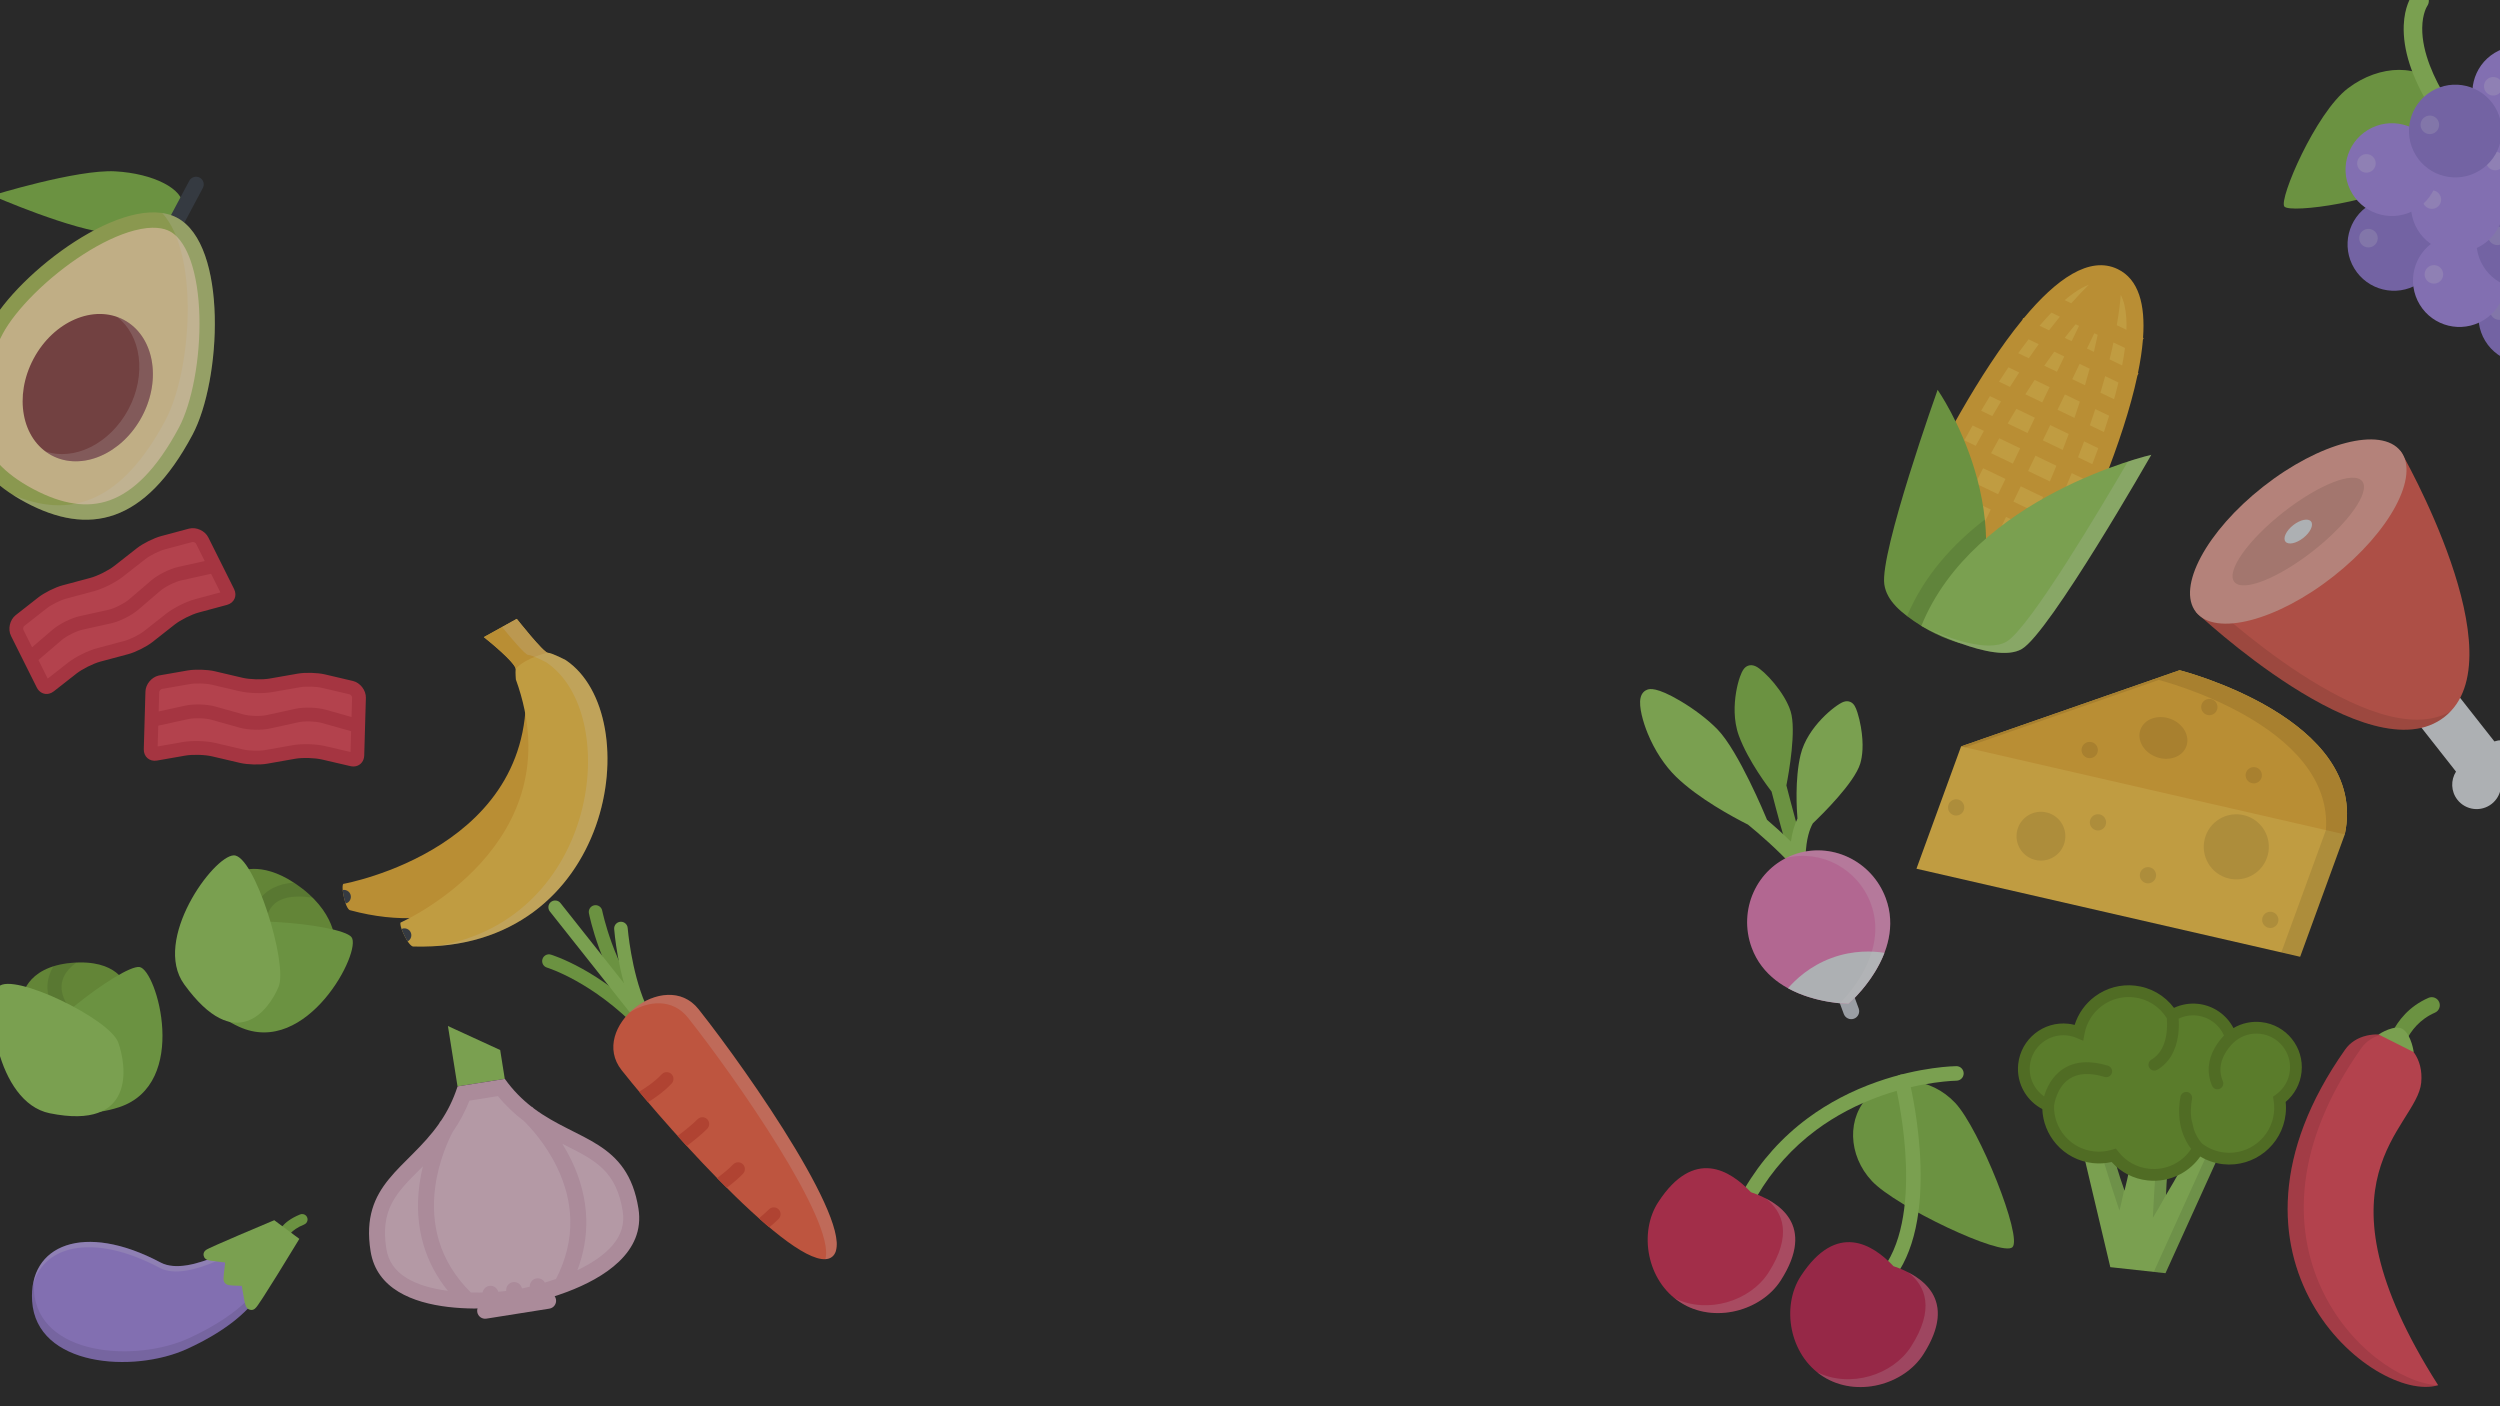 <svg width="1920" height="1080" viewBox="0 0 1920 1080" fill="none" xmlns="http://www.w3.org/2000/svg">
<rect x="0" y="0" width="1920" height="1080" fill="#333333" stroke="none"/>
<g clip-path="url(#clip0_3_2)">
<g clip-path="url(#clip1_3_2)">
<path d="M1348.57 511.808C1346.44 510.763 1344.41 510.586 1342.53 511.279L1342.38 511.334C1339.8 512.355 1338.1 514.726 1336.3 519.779C1335.06 523.266 1333.98 527.596 1333.27 531.971C1331.87 540.522 1331.12 553.203 1335.47 565.06C1342.68 584.687 1358.77 605.618 1360.56 607.925C1364.06 621.517 1370.92 647.524 1375.6 661.441L1387.16 657.55C1382.46 643.582 1375.26 616.079 1371.95 603.196C1373.85 593.465 1379.68 560.708 1375.22 546.357C1370.7 531.767 1355.01 514.993 1348.57 511.808Z" fill="#8CC153"/>
<path d="M1421.1 539.097C1419.46 538.369 1417.64 538.359 1415.72 539.068C1409.81 541.244 1388.04 558.138 1382.86 579.635C1378.28 598.641 1379.96 622.886 1380.45 628.646C1378.38 632.906 1376.49 638.652 1375.4 646.332C1368.7 639.787 1362.4 634.14 1357.06 629.586L1356.54 628.317C1355.67 626.229 1335.24 576.997 1319.19 560.348C1311.87 552.76 1301.29 544.655 1290.16 538.117C1271.94 527.414 1266.88 529.084 1265.22 529.63C1265.14 529.659 1265.06 529.688 1264.99 529.716C1263.48 530.272 1260.82 531.841 1259.91 536.116C1258.51 542.773 1261.84 554.505 1265.42 563.264C1270.75 576.295 1278.57 588.189 1287.42 596.749C1304.45 613.218 1330.74 627.412 1342.43 633.298C1350.84 640.124 1364.31 651.749 1377.9 666.337L1386.83 658.023C1386.61 657.788 1386.4 657.562 1386.19 657.336L1386.7 657.348C1387.13 644.083 1389.92 636.459 1392.28 632.323C1399.25 625.69 1424.27 601.117 1428.69 586.363C1430.22 581.229 1431.56 572.18 1429.16 558.265C1428.47 554.327 1427.55 550.428 1426.53 547.28C1425.17 543.012 1423.84 540.302 1421.1 539.097Z" fill="#A0D468"/>
<path d="M1410.66 764.163L1416.03 778.736C1417.2 781.896 1420.7 783.519 1423.86 782.354C1427.02 781.189 1428.64 777.677 1427.48 774.517L1422.11 759.945L1410.66 764.163Z" fill="#CCD1D9"/>
<path d="M1448.3 689.918C1464.12 732.844 1419.65 770.904 1419.65 770.904C1419.65 770.904 1361.13 770.801 1345.31 727.875C1334.63 698.895 1349.03 666.913 1377.46 656.432C1405.91 645.949 1437.62 660.938 1448.3 689.918Z" fill="#EC87C0"/>
<path d="M1373.2 758.995C1394.87 770.855 1419.65 770.906 1419.65 770.906C1419.65 770.906 1438.44 754.819 1447.24 731.774C1438.75 730.399 1423.59 729.49 1406.68 735.724C1389.86 741.924 1378.85 752.4 1373.2 758.995Z" fill="#E6E9ED"/>
<g opacity="0.2">
<path d="M1377.46 656.433C1375.53 657.145 1373.66 657.958 1371.86 658.868C1398.68 652.28 1426.9 667.131 1436.85 694.138C1449.39 728.167 1424.05 759.132 1413.01 770.506C1417.14 770.902 1419.65 770.906 1419.65 770.906C1419.65 770.906 1464.12 732.845 1448.3 689.919C1437.62 660.938 1405.91 645.949 1377.46 656.433Z" fill="white"/>
</g>
</g>
<g clip-path="url(#clip2_3_2)">
<path d="M36.456 527.596C35.034 527.946 33.766 527.236 32.977 525.65L13.206 486.057C11.734 483.122 12.756 478.609 15.332 476.587L32.686 462.983C36.741 459.8 44.37 455.993 49.342 454.66L70.643 448.962C76.965 447.273 85.952 442.789 91.097 438.747L108.453 425.151C112.507 421.968 120.136 418.161 125.109 416.827L146.409 411.13L146.522 411.102C149.713 410.318 153.799 412.196 155.259 415.117L175.032 454.717C175.566 455.783 175.657 456.838 175.28 457.673C174.904 458.516 174.054 459.147 172.901 459.463L151.279 465.279C144.961 466.984 135.985 471.48 130.842 475.53L113.778 488.95C109.731 492.132 102.111 495.944 97.139 497.278L75.838 502.976C69.517 504.665 60.537 509.147 55.385 513.19L38.036 526.785C37.515 527.193 36.983 527.467 36.456 527.596Z" fill="#ED5564"/>
<path d="M179.766 452.348L159.995 412.756C157.428 407.608 150.836 404.59 145.258 405.961C145.183 405.979 145.108 405.997 145.04 406.014L123.742 411.719C118.116 413.221 109.769 417.388 105.184 420.981L87.831 434.585C83.253 438.176 74.899 442.344 69.276 443.854L47.975 449.551C42.35 451.053 34.003 455.22 29.418 458.813L12.072 472.415C7.487 476.008 5.864 483.207 8.47 488.418L28.243 528.018C30.194 531.929 34.001 533.651 37.72 532.737C38.947 532.436 40.16 531.85 41.297 530.956L58.651 517.352C63.236 513.759 71.582 509.593 77.206 508.083L98.506 502.386C104.132 500.884 112.477 496.71 117.052 493.111L134.116 479.69C138.692 476.091 147.032 471.902 152.656 470.393L174.277 464.568C179.9 463.059 182.372 457.558 179.766 452.348ZM18.598 480.749L35.952 467.146C39.418 464.426 46.458 460.916 50.712 459.775L72.012 454.077C79.038 452.199 88.643 447.404 94.365 442.917L111.719 429.313C115.185 426.593 122.225 423.084 126.479 421.942L147.786 416.243C148.561 416.052 150.177 416.781 150.526 417.485L157.221 430.894L136.89 435.403C130.374 436.853 121.295 441.383 116.224 445.727L99.151 460.346C95.398 463.552 87.893 467.312 83.07 468.377L61.132 473.233C54.608 474.685 45.529 479.215 40.458 483.559L24.638 497.105L17.94 483.689C17.582 482.978 17.97 481.246 18.598 480.749ZM149.903 460.166C142.889 462.057 133.289 466.875 127.57 471.369L110.513 484.788C107.047 487.508 100.024 491.022 95.771 492.163L74.47 497.86C67.452 499.737 57.839 504.533 52.118 509.021L36.646 521.156L29.51 506.866L47.343 491.605C51.087 488.394 58.603 484.647 63.417 483.576L85.361 478.709C91.884 477.258 100.964 472.728 106.035 468.384L123.107 453.764C126.854 450.561 134.367 446.799 139.183 445.743L162.104 440.661L169.243 454.966L149.903 460.166Z" fill="#DA4453"/>
<path d="M272.235 583.264C271.662 583.405 271.012 583.389 270.317 583.224L248.507 578.143C242.14 576.659 232.098 576.397 225.657 577.533L204.281 581.301C199.209 582.196 190.69 581.96 185.675 580.782L164.215 575.759C157.844 574.26 147.802 573.966 141.361 575.102L119.639 578.892C118.462 579.101 117.436 578.891 116.735 578.28C116.046 577.683 115.685 576.702 115.716 575.497L116.987 531.268C117.078 528.101 119.813 524.775 122.952 524.003C123.08 523.972 123.207 523.94 123.337 523.917L145.057 520.12C150.131 519.232 158.653 519.48 163.668 520.659L185.132 525.697C191.5 527.181 201.542 527.475 207.986 526.353L229.704 522.548C234.776 521.653 243.307 521.903 248.322 523.082L269.786 528.12C272.979 528.868 275.796 532.534 275.707 535.812L274.44 580.056C274.388 581.761 273.582 582.933 272.235 583.264Z" fill="#ED5564"/>
<path d="M270.994 522.97L249.53 517.932C243.854 516.597 234.53 516.335 228.788 517.331L207.078 521.134C201.337 522.13 192.013 521.867 186.34 520.547L164.875 515.505C159.209 514.176 149.876 513.907 144.143 514.909L122.424 518.706C122.179 518.75 121.936 518.801 121.688 518.862C116.283 520.191 111.851 525.542 111.697 531.116L110.426 575.345C110.259 581.165 114.812 585.107 120.554 584.111L142.272 580.306C148.006 579.312 157.337 579.573 163.005 580.91L184.469 585.947C190.134 587.269 199.465 587.53 205.196 586.521L226.579 582.75C232.305 581.726 241.637 581.987 247.309 583.307L269.119 588.388C270.667 588.742 272.156 588.727 273.496 588.398C277.056 587.523 279.606 584.422 279.729 580.209L280.996 535.965C281.162 530.145 276.659 524.291 270.994 522.97ZM124.214 529.142C124.229 529.138 124.237 529.136 124.244 529.134L145.966 525.345C150.304 524.582 158.165 524.805 162.459 525.809L183.923 530.847C191.004 532.507 201.734 532.807 208.898 531.557L230.619 527.768C234.957 527.005 242.819 527.228 247.112 528.232L268.576 533.271C269.354 533.447 270.435 534.857 270.417 535.66L269.981 550.646L249.937 545.019C243.507 543.215 233.356 542.932 226.835 544.359L204.888 549.178C200.063 550.236 191.672 549.999 186.924 548.675L165.283 542.596C158.854 540.791 148.71 540.507 142.189 541.935L121.848 546.407L122.277 531.423C122.298 530.698 123.341 529.356 124.214 529.142ZM269.215 577.541L249.708 572.996C242.631 571.351 231.893 571.052 224.733 572.317L203.362 576.101C199.023 576.864 191.17 576.639 186.883 575.633L165.419 570.594C158.338 568.934 147.608 568.634 140.445 569.883L121.075 573.27L121.534 557.305L144.459 552.278C149.273 551.207 157.676 551.457 162.423 552.781L184.063 558.861C190.493 560.665 200.637 560.949 207.159 559.522L229.113 554.702C233.927 553.631 242.322 553.882 247.069 555.206L269.671 561.56L269.215 577.541Z" fill="#DA4453"/>
</g>
<g clip-path="url(#clip3_3_2)">
<path d="M236.156 937.236C236.533 934.966 235.002 932.82 232.732 932.443C231.943 932.312 231.177 932.417 230.488 932.695L230.488 932.692C216.369 938.398 213.649 946.478 213.387 947.381L221.383 949.716C221.383 949.716 221.376 949.758 221.351 949.835C221.354 949.82 221.826 948.54 223.517 946.773C225.128 945.082 228.187 942.608 233.612 940.415L233.606 940.411C234.906 939.884 235.909 938.721 236.156 937.236Z" fill="#8CC153"/>
<path d="M123.341 969.609C64.4 938.289 21.811 956.134 24.675 999.266C28.016 1049.66 102.543 1054.81 143.756 1035.93C204.135 1008.27 206.178 977.66 206.178 977.66L193.328 950.186C193.328 950.186 146.094 981.7 123.341 969.609Z" fill="#AC92EB"/>
<g opacity="0.2">
<path d="M122.659 973.718C145.412 985.807 192.645 954.298 192.645 954.298L205.358 981.48C206.084 979.039 206.177 977.66 206.177 977.66L193.327 950.185C193.327 950.185 146.093 981.7 123.341 969.608C69.426 940.961 29.199 953.447 24.916 988.794C31.739 956.628 70.893 946.212 122.659 973.718Z" fill="white"/>
</g>
<g opacity="0.1">
<path d="M205.611 976.45C201.359 987.084 187.849 1008.13 145.122 1027.7C103.907 1046.59 29.38 1041.44 26.039 991.047C25.847 988.138 25.858 985.35 26.073 982.676C24.762 987.667 24.274 993.216 24.675 999.265C28.016 1049.66 102.543 1054.81 143.757 1035.93C204.135 1008.27 206.178 977.66 206.178 977.66L205.611 976.45Z" fill="black"/>
</g>
<path d="M210.624 937.116L208.436 938.034C208.31 938.087 195.887 943.304 183.619 948.553C176.406 951.643 170.658 954.141 166.524 955.976C164.051 957.082 162.124 957.959 160.806 958.591C160.033 958.958 159.459 959.249 159.031 959.481C158.364 959.847 156.324 960.956 156.307 963.484C156.301 964.036 156.449 966.839 159.841 967.795C160.308 967.928 160.882 968.048 161.653 968.176C163.242 968.44 165.469 968.701 167.824 968.978C169.608 969.187 171.441 969.402 172.946 969.614C172.823 970.658 172.686 971.817 172.563 972.814C171.465 981.742 171.272 983.353 172.512 985.09C173.618 986.628 175.322 986.911 175.96 987.017C177.46 987.266 180.018 987.356 182.724 987.453C183.678 987.482 184.754 987.524 185.687 987.568C185.875 988.638 186.08 989.897 186.257 990.953C186.689 993.537 187.166 996.474 187.653 998.795C188.324 1002.06 189.027 1005.43 192.356 1005.98C195.162 1006.45 196.617 1004.39 198.154 1002.22C199.081 1000.91 200.365 998.993 201.97 996.519C204.638 992.414 208.256 986.679 212.724 979.477C220.318 967.235 227.856 954.81 227.933 954.683L229.894 951.442L210.624 937.116Z" fill="#A0D468"/>
</g>
<g clip-path="url(#clip4_3_2)">
<path d="M395.764 996.794C395.338 996.861 370.286 1000.71 344.632 997.624C329.962 995.855 318.01 992.212 309.127 986.781C298.534 980.305 292.492 971.543 290.658 959.988C285.337 926.468 299.89 911.93 318.319 893.534C331.853 880.021 347.114 864.79 356.036 839.791L385.003 835.193C400.91 855.969 420.045 865.605 437.025 874.147C460.424 885.922 478.905 895.216 484.3 929.207C486.133 940.753 483.109 950.944 475.049 960.381C468.284 968.296 458.067 975.467 444.685 981.697C421.218 992.617 396.154 996.732 395.764 996.794Z" fill="#EFCADB"/>
<path d="M387.659 828.576L384.143 806.424L344.017 787.993L351.373 834.336L387.659 828.576Z" fill="#A0D468"/>
<path d="M490.344 928.248C482.037 875.915 443.64 876.386 410.06 851.347C409.195 850.54 408.667 850.07 408.551 849.97L408.427 850.108C401.146 844.468 394.118 837.563 387.712 828.568L351.426 834.328C348.054 844.847 343.522 853.606 338.383 861.235L338.212 861.134C338.124 861.266 337.739 861.927 337.126 863.051C312.781 897.739 276.378 909.113 284.606 960.949C293.847 1019.18 396.724 1002.85 396.724 1002.85C396.831 1002.83 415.124 999.898 435.554 992.168L435.574 992.182C435.582 992.172 435.589 992.162 435.587 992.153C463.626 981.534 495.68 961.867 490.344 928.248ZM296.701 959.029C294.475 945.002 295.825 933.878 300.953 924.007C305.812 914.669 313.614 906.881 322.65 897.87C323.363 897.158 324.075 896.436 324.798 895.722C323.731 900.052 322.824 904.693 322.153 909.568C319.919 925.939 320.97 941.605 325.293 956.135C329.062 968.827 335.321 980.625 343.966 991.363C330.868 989.653 320.245 986.371 312.384 981.595C303.374 976.112 298.241 968.732 296.701 959.029ZM361.633 992.663C349.747 980.906 341.502 967.543 337.104 952.88C333.265 940.081 332.299 926.208 334.235 911.629C336.962 891.093 344.764 874.83 347.642 869.376C352.939 861.713 357.2 853.76 360.524 845.284L382.419 841.809C388.7 849.505 395.369 855.633 402.158 860.75C406.606 865.077 419.031 878.112 427.967 896.752C434.324 910.015 437.701 923.504 438.013 936.863C438.369 952.15 434.675 967.399 427.028 982.238C409.775 988.292 394.981 990.723 394.804 990.751C394.619 990.78 379.909 993.06 361.633 992.663ZM470.447 956.343C464.473 963.35 455.387 969.798 443.423 975.521C448.301 962.647 450.595 949.51 450.251 936.301C449.854 921.147 446.011 905.924 438.818 891.05C436.614 886.494 434.235 882.266 431.819 878.38C432.639 878.795 433.459 879.209 434.269 879.617C445.701 885.37 455.583 890.342 463.158 897.77C471.195 905.651 475.989 915.936 478.248 930.167C479.778 939.809 477.231 948.371 470.447 956.343Z" fill="#E2B7CC"/>
<path d="M420.008 992.946L371.617 1000.63C368.277 1001.16 366.005 1004.3 366.535 1007.64C367.065 1010.98 370.197 1013.25 373.537 1012.72L421.928 1005.04C425.268 1004.51 427.541 1001.38 427.011 998.039C426.481 994.698 423.348 992.415 420.008 992.946Z" fill="#E2B7CC"/>
<path d="M400.901 989.783C401.431 993.124 399.157 996.255 395.817 996.785C392.476 997.316 389.336 995.043 388.806 991.703C388.275 988.362 390.556 985.22 393.897 984.69C397.238 984.16 400.37 986.442 400.901 989.783Z" fill="#E2B7CC"/>
<path d="M419.048 986.902C419.579 990.243 417.296 993.376 413.955 993.906C410.614 994.437 407.483 992.163 406.953 988.822C406.423 985.482 408.695 982.341 412.035 981.811C415.376 981.281 418.518 983.562 419.048 986.902Z" fill="#E2B7CC"/>
<path d="M382.753 992.663C383.283 996.004 381.01 999.135 377.669 999.666C374.329 1000.2 371.188 997.923 370.658 994.583C370.127 991.243 372.408 988.1 375.749 987.57C379.09 987.04 382.223 989.322 382.753 992.663Z" fill="#E2B7CC"/>
</g>
<g clip-path="url(#clip5_3_2)">
<path d="M1501.61 847.025C1520.24 866.863 1553.53 950.363 1545.53 957.867C1537.54 965.376 1456.29 926.919 1437.66 907.083C1419.03 887.252 1418.25 857.726 1435.91 841.144C1453.57 824.556 1482.98 827.195 1501.61 847.025Z" fill="#8CC153"/>
<path d="M1341.68 920.31C1339.17 918.705 1338.35 915.385 1339.88 912.788C1352.35 891.52 1368.66 873.339 1388.39 858.743C1404.12 847.095 1422.04 837.711 1441.63 830.841C1474.95 819.164 1501.36 818.814 1502.47 818.803C1505.55 818.777 1508.07 821.262 1508.1 824.347C1508.13 827.425 1505.64 829.942 1502.56 829.968C1502.31 829.975 1476.59 830.35 1444.95 841.504C1426.48 848.026 1409.62 856.889 1394.83 867.862C1376.42 881.529 1361.17 898.548 1349.51 918.438C1347.95 921.101 1344.53 921.989 1341.86 920.429C1341.8 920.389 1341.74 920.35 1341.68 920.31Z" fill="#A0D468"/>
<path d="M1451.15 977.125C1448.6 975.494 1447.81 972.103 1449.4 969.51C1477.92 922.944 1455.62 833.105 1455.39 832.209C1454.63 829.219 1456.44 826.181 1459.43 825.425C1462.42 824.668 1465.46 826.476 1466.21 829.466C1466.46 830.43 1472.22 853.4 1474.33 882.817C1475.58 900.171 1475.27 916.152 1473.43 930.305C1471.08 948.31 1466.2 963.461 1458.93 975.342C1457.32 977.974 1453.88 978.794 1451.25 977.187C1451.22 977.169 1451.19 977.147 1451.15 977.125Z" fill="#A0D468"/>
<path d="M1367.63 983.33C1352.68 1006.7 1316.49 1016.88 1290.52 1000.25C1264.55 983.633 1258.41 946.37 1273.59 923.135C1301.06 881.059 1328.89 898.871 1344.69 915.616C1366.51 922.948 1394.72 941.007 1367.63 983.33Z" fill="#D63A5F"/>
<g opacity="0.2">
<path d="M1356.28 920.457C1369.53 931.059 1376.61 948.6 1358.23 977.311C1344.19 999.257 1311.43 1009.57 1285.98 996.988C1287.42 998.152 1288.93 999.235 1290.52 1000.25C1316.49 1016.88 1352.68 1006.7 1367.63 983.33C1390.04 948.329 1374.62 929.925 1356.28 920.457Z" fill="white"/>
</g>
<path d="M1477.11 1040.14C1462.15 1063.52 1425.96 1073.69 1400 1057.07C1374.02 1040.44 1367.89 1003.18 1383.06 979.949C1410.54 937.874 1438.37 955.686 1454.17 972.425C1475.98 979.763 1504.2 997.822 1477.11 1040.14Z" fill="#C6325C"/>
<g opacity="0.2">
<path d="M1465.74 977.268C1479.01 987.874 1486.08 1005.42 1467.71 1034.13C1453.67 1056.07 1420.9 1066.38 1395.46 1053.8C1396.89 1054.96 1398.4 1056.05 1399.99 1057.07C1425.96 1073.69 1462.15 1063.52 1477.11 1040.14C1499.51 1005.14 1484.09 986.74 1465.74 977.268Z" fill="white"/>
</g>
</g>
<g clip-path="url(#clip6_3_2)">
<path d="M402.93 516.884C417.93 651.39 263.622 678.835 263.622 678.835C263.622 678.835 262.074 680.258 264.301 689.854C266.529 699.449 269.107 699.112 269.107 699.112C417.738 739.291 485.777 568.784 434.213 512.664L422.072 503.915L408.273 498.391L405.001 499.757C405.889 510.707 408.947 507.989 408.947 507.989L402.93 516.884Z" fill="#F6BB42"/>
<path d="M267.742 684.815C266.464 683.652 264.774 683.233 263.196 683.525C263.344 685.084 263.672 687.143 264.301 689.854C264.678 691.469 265.06 692.797 265.441 693.899C266.429 693.656 267.355 693.129 268.09 692.321C270.067 690.15 269.909 686.79 267.742 684.815Z" fill="#434A54"/>
<path d="M396.175 521.824C442.31 649.06 307.627 708.519 307.627 708.519C307.627 708.519 306.456 710.268 310.869 719.069C315.285 727.874 317.715 726.942 317.715 726.942C471.627 731.137 497.768 549.419 434.478 506.961C434.478 506.961 423.916 501.385 420.623 501.303C417.324 501.227 396.876 475.297 396.876 475.297L371.61 489.316C384.781 499.777 396.281 510.749 396.008 513.712C395.74 516.679 396.175 521.824 396.175 521.824Z" fill="#FFCE54"/>
<path d="M313.08 722.967C313.712 722.635 314.288 722.172 314.76 721.578C316.584 719.281 316.198 715.938 313.901 714.114C312.286 712.831 310.16 712.643 308.409 713.439C308.918 714.882 309.691 716.723 310.869 719.069C311.673 720.672 312.41 721.947 313.08 722.967Z" fill="#434A54"/>
<path d="M371.61 489.316C384.782 499.777 396.281 510.749 396.009 513.713C403.828 504.937 420.622 501.303 420.622 501.303C417.324 501.227 396.876 475.297 396.876 475.297L371.61 489.316Z" fill="#F6BB42"/>
<g opacity="0.2">
<path d="M420.623 501.303C417.324 501.227 396.876 475.297 396.876 475.297L385.596 481.553C391.629 488.998 403.274 502.957 405.69 503.017C408.992 503.096 419.546 508.676 419.546 508.676C478.087 547.948 460.117 706.353 335.295 726.59C473.547 717.045 495.278 547.749 434.478 506.962C434.478 506.962 423.916 501.385 420.623 501.303Z" fill="white"/>
</g>
</g>
<g clip-path="url(#clip7_3_2)">
<path d="M1803.17 67.848C1778.43 86.687 1750.05 152.942 1754.36 158.59C1758.66 164.243 1830.08 154.487 1854.81 135.65C1879.54 116.817 1888.03 86.364 1873.76 67.646C1859.5 48.922 1827.9 49.015 1803.17 67.848Z" fill="#8CC153"/>
<path d="M1864.32 -3.094C1862.28 -6.456 1857.89 -7.521 1854.53 -5.477C1853.67 -4.956 1852.97 -4.289 1852.43 -3.528C1851.71 -2.518 1846.63 5.092 1846.07 19.522C1845.35 38.081 1852.15 59.262 1866.32 82.477L1878.48 75.058C1870.03 61.197 1860.01 40.638 1860.27 21.39C1860.42 10.26 1864.04 4.738 1864.08 4.683L1864.04 4.738C1865.64 2.484 1865.84 -0.587 1864.32 -3.094Z" fill="#A0D468"/>
<path d="M1969.52 224.794C1959.29 207.975 1937.38 202.632 1920.57 212.853C1903.76 223.073 1898.42 244.985 1908.64 261.805C1918.86 278.614 1940.77 283.956 1957.58 273.736C1974.39 263.515 1979.74 241.604 1969.52 224.794Z" fill="#9782D8"/>
<path opacity="0.2" d="M1925.58 234.82C1927.63 238.191 1926.56 242.565 1923.2 244.609C1919.84 246.653 1915.46 245.592 1913.41 242.221C1911.37 238.868 1912.44 234.48 1915.8 232.436C1919.16 230.392 1923.54 231.467 1925.58 234.82Z" fill="white"/>
<path d="M1868.99 169.17C1858.77 152.361 1836.86 147.014 1820.05 157.234C1803.23 167.46 1797.89 189.376 1808.11 206.186C1818.33 222.996 1840.25 228.343 1857.07 218.117C1873.88 207.896 1879.21 185.98 1868.99 169.17Z" fill="#9782D8"/>
<path opacity="0.2" d="M1825.06 179.201C1827.11 182.563 1826.04 186.947 1822.67 188.991C1819.31 191.035 1814.93 189.964 1812.89 186.602C1810.85 183.24 1811.91 178.862 1815.27 176.818C1818.63 174.773 1823.02 175.839 1825.06 179.201Z" fill="white"/>
<path d="M1919.26 196.978C1909.04 180.167 1887.12 174.826 1870.3 185.046C1853.49 195.267 1848.16 217.183 1858.38 233.993C1868.6 250.803 1890.51 256.145 1907.32 245.925C1924.13 235.704 1929.48 213.787 1919.26 196.978Z" fill="#AC92EB"/>
<path opacity="0.2" d="M1875.33 207.013C1877.37 210.366 1876.3 214.754 1872.94 216.798C1869.57 218.842 1865.19 217.772 1863.15 214.419C1861.1 211.048 1862.17 206.669 1865.54 204.625C1868.9 202.581 1873.28 203.642 1875.33 207.013Z" fill="white"/>
<path d="M1967.96 167.369C1957.74 150.558 1935.82 145.212 1919.01 155.431C1902.2 165.657 1896.86 187.573 1907.08 204.384C1917.3 221.193 1939.21 226.535 1956.03 216.31C1972.84 206.09 1978.18 184.178 1967.96 167.369Z" fill="#9782D8"/>
<path opacity="0.2" d="M1924.03 177.404C1926.07 180.757 1925 185.145 1921.64 187.189C1918.28 189.232 1913.9 188.157 1911.86 184.804C1909.81 181.433 1910.88 177.059 1914.24 175.015C1917.6 172.971 1921.98 174.033 1924.03 177.404Z" fill="white"/>
<path d="M1917.69 139.561C1907.47 122.751 1885.56 117.405 1868.75 127.625C1851.94 137.845 1846.6 159.762 1856.82 176.572C1867.04 193.382 1888.96 198.728 1905.77 188.508C1922.58 178.287 1927.92 156.371 1917.69 139.561Z" fill="#AC92EB"/>
<path opacity="0.2" d="M1873.76 149.592C1875.81 152.954 1874.74 157.332 1871.38 159.376C1868.02 161.42 1863.64 160.355 1861.59 156.992C1859.55 153.631 1860.62 149.247 1863.98 147.203C1867.34 145.16 1871.72 146.23 1873.76 149.592Z" fill="white"/>
<path d="M1966.4 109.947C1956.18 93.137 1934.26 87.796 1917.45 98.016C1900.64 108.236 1895.3 130.152 1905.52 146.962C1915.74 163.773 1937.66 169.119 1954.47 158.899C1971.28 148.678 1976.62 126.757 1966.4 109.947Z" fill="#AC92EB"/>
<path opacity="0.2" d="M1922.47 119.977C1924.52 123.34 1923.44 127.723 1920.08 129.767C1916.72 131.811 1912.34 130.746 1910.29 127.384C1908.25 124.022 1909.32 119.638 1912.68 117.594C1916.04 115.551 1920.43 116.616 1922.47 119.977Z" fill="white"/>
<path d="M1867.43 111.75C1857.21 94.939 1835.3 89.598 1818.49 99.818C1801.68 110.038 1796.34 131.949 1806.56 148.76C1816.78 165.574 1838.69 170.916 1855.5 160.696C1872.31 150.475 1877.65 128.564 1867.43 111.75Z" fill="#AC92EB"/>
<path opacity="0.2" d="M1823.51 121.78C1825.55 125.142 1824.48 129.525 1821.12 131.569C1817.76 133.613 1813.37 132.548 1811.33 129.186C1809.28 125.823 1810.35 121.436 1813.72 119.392C1817.08 117.348 1821.47 118.417 1823.51 121.78Z" fill="white"/>
<path d="M1964.84 52.526C1954.62 35.716 1932.71 30.374 1915.9 40.594C1899.09 50.815 1893.74 72.731 1903.96 89.542C1914.18 106.357 1936.1 111.692 1952.91 101.472C1969.72 91.252 1975.06 69.341 1964.84 52.526Z" fill="#AC92EB"/>
<path opacity="0.2" d="M1920.91 62.561C1922.96 65.924 1921.89 70.302 1918.52 72.351C1915.17 74.39 1910.78 73.325 1908.74 69.962C1906.69 66.6 1907.76 62.213 1911.12 60.174C1914.49 58.124 1918.87 59.199 1920.91 62.561Z" fill="white"/>
<path d="M1916.14 82.135C1905.92 65.325 1884.01 59.984 1867.19 70.209C1850.38 80.43 1845.04 102.34 1855.26 119.151C1865.48 135.965 1887.39 141.307 1904.2 131.087C1921.02 120.861 1926.36 98.95 1916.14 82.135Z" fill="#9782D8"/>
<path opacity="0.2" d="M1872.21 92.17C1874.25 95.533 1873.18 99.916 1869.82 101.96C1866.46 104.004 1862.07 102.939 1860.03 99.577C1857.98 96.214 1859.05 91.827 1862.42 89.783C1865.78 87.739 1870.17 88.808 1872.21 92.17Z" fill="white"/>
</g>
<g clip-path="url(#clip8_3_2)">
<path d="M54.763 739.503C18.739 742.731 16.923 766.805 16.923 766.805L15.615 784.997L19.142 792.068L53.021 795.35L91.249 779.274L96.624 756.536C96.624 756.536 90.48 736.299 54.763 739.503Z" fill="#81AF46"/>
<path opacity="0.1" d="M58.682 739.243C57.415 739.293 56.111 739.383 54.763 739.503C49.544 739.967 45.045 740.876 41.161 742.086C39.705 744.398 38.461 746.979 37.618 749.842C35.102 758.375 36.573 767.373 41.999 776.575L51.294 771.097C47.463 764.595 46.339 758.49 47.947 752.957C49.863 746.385 55.211 741.696 58.682 739.243Z" fill="black"/>
<path d="M231.898 682.257C203.214 660.224 185.12 669.047 185.12 669.047L168.57 704.257C168.57 704.257 188.06 731.272 188.937 731.48C189.814 731.687 244.337 746.313 244.337 746.313L257.433 727.366C257.433 727.366 260.334 704.101 231.898 682.257Z" fill="#81AF46"/>
<path opacity="0.1" d="M205.412 702.465C208.591 693.137 216.475 688.576 229.514 688.524C233.285 688.514 236.945 688.908 240.128 689.425C237.728 687.038 234.997 684.638 231.897 682.257C229.781 680.627 227.72 679.174 225.713 677.871C219.746 678.272 214.48 679.594 210.023 681.821C202.853 685.389 197.864 691.17 195.196 698.986L205.412 702.465Z" fill="black"/>
<path d="M107.111 742.666C93.825 740.841 17.38 798.303 15.546 822.122C13.707 845.947 52.672 863.052 91.368 850.375C145.87 832.518 120.398 744.5 107.111 742.666Z" fill="#8CC153"/>
<path d="M90.799 800.576C84.173 782.377 10.152 746.606 -1.026 757.714C-12.207 768.821 -3.085 846.599 38.182 854.981C104.285 868.413 97.422 818.784 90.799 800.576Z" fill="#A0D468"/>
<path d="M269.889 719.647C261.355 709.297 164.556 700.182 147.073 716.451C129.585 732.727 146.656 771.71 183.702 788.605C235.887 812.4 278.424 729.997 269.889 719.647Z" fill="#8CC153"/>
<path d="M213.949 757.915C221.416 740.034 195.218 656.328 179.476 656.919C163.727 657.509 116.791 721.832 141.454 755.959C180.973 810.627 206.491 775.791 213.949 757.915Z" fill="#A0D468"/>
</g>
<g clip-path="url(#clip9_3_2)">
<path d="M1831.39 522.901L1886.21 592.603C1882.07 599.131 1882.26 607.811 1887.31 614.23C1893.71 622.369 1905.5 623.772 1913.64 617.377C1917.42 614.403 1919.74 610.28 1920.52 605.887C1924.96 606.177 1929.52 604.889 1933.29 601.917C1941.43 595.517 1942.84 583.728 1936.44 575.589C1931.39 569.17 1923 566.942 1915.69 569.419L1860.87 499.716L1831.39 522.901Z" fill="#E6E9ED"/>
<path d="M1877.4 550.57C1935.12 505.175 1843.66 346.416 1843.66 346.416L1686.47 470.045C1686.47 470.045 1819.67 595.968 1877.4 550.57Z" fill="#E5675A"/>
<g opacity="0.1">
<path d="M1696.28 462.327L1686.46 470.046C1686.46 470.046 1819.67 595.969 1877.4 550.57C1879.07 549.257 1880.6 547.85 1882.03 546.358C1821.9 581.063 1696.28 462.327 1696.28 462.327Z" fill="black"/>
</g>
<path d="M1792.11 442.612C1835.51 408.474 1858.6 365.406 1843.66 346.416C1828.72 327.418 1781.43 339.701 1738.02 373.839C1694.61 407.98 1671.52 451.048 1686.47 470.046C1701.4 489.036 1748.7 476.754 1792.11 442.612Z" fill="#EFACA0"/>
<g opacity="0.1">
<path d="M1776.66 422.967C1803.79 401.63 1820.59 377.736 1814.19 369.597C1807.79 361.458 1780.6 372.155 1753.48 393.492C1726.34 414.831 1709.54 438.725 1715.94 446.864C1722.34 455.003 1749.52 444.306 1776.66 422.967Z" fill="black"/>
</g>
<path d="M1755.23 415.963C1753.1 413.25 1755.77 407.582 1761.2 403.314C1766.63 399.047 1772.75 397.791 1774.89 400.504C1777.02 403.217 1774.35 408.87 1768.93 413.137C1763.5 417.404 1757.37 418.676 1755.23 415.963Z" fill="#E6E9ED"/>
</g>
<g clip-path="url(#clip10_3_2)">
<path d="M1673.95 514.731L1506.11 573.24L1471.84 667.178L1766.51 734.788L1800.78 640.851C1819.98 551.801 1673.95 514.731 1673.95 514.731Z" fill="#FFCE54"/>
<path d="M1673.95 514.731L1506.11 573.24L1800.78 640.851C1819.98 551.801 1673.95 514.731 1673.95 514.731Z" fill="#F6BB42"/>
<path opacity="0.1" d="M1657.92 522.192C1657.92 522.192 1792.12 556.258 1786.31 637.531L1800.78 640.851C1819.98 551.801 1673.95 514.731 1673.95 514.731L1506.11 573.24L1509.35 573.983L1657.92 522.192Z" fill="black"/>
<g opacity="0.1">
<path d="M1585.06 648.618C1581.51 658.353 1570.74 663.353 1561.02 659.803C1551.29 656.254 1546.28 645.498 1549.83 635.763C1553.38 626.035 1564.15 621.027 1573.87 624.577C1583.6 628.126 1588.61 638.89 1585.06 648.618Z" fill="black"/>
</g>
<g opacity="0.1">
<path d="M1740.96 658.939C1736.23 671.913 1721.88 678.585 1708.91 673.852C1695.94 669.119 1689.25 654.771 1693.99 641.797C1698.72 628.828 1713.08 622.152 1726.05 626.885C1739.01 631.618 1745.7 645.97 1740.96 658.939Z" fill="black"/>
</g>
<g opacity="0.1">
<path d="M1656.14 581.419C1646.42 577.869 1640.93 568.42 1643.89 560.315C1646.85 552.205 1657.13 548.512 1666.86 552.061C1676.58 555.611 1682.07 565.06 1679.11 573.169C1676.16 581.275 1665.87 584.968 1656.14 581.419Z" fill="black"/>
</g>
<path opacity="0.1" d="M1736.76 597.528C1735.57 600.77 1731.98 602.441 1728.74 601.258C1725.5 600.075 1723.84 596.486 1725.02 593.244C1726.2 590.002 1729.78 588.332 1733.03 589.515C1736.27 590.698 1737.94 594.285 1736.76 597.528Z" fill="black"/>
<path opacity="0.1" d="M1702.65 545.162C1701.46 548.405 1697.87 550.076 1694.63 548.892C1691.39 547.709 1689.71 544.117 1690.9 540.875C1692.08 537.633 1695.67 535.966 1698.91 537.149C1702.16 538.332 1703.83 541.92 1702.65 545.162Z" fill="black"/>
<path opacity="0.1" d="M1610.77 578.167C1609.58 581.41 1605.99 583.077 1602.75 581.894C1599.51 580.71 1597.84 577.123 1599.02 573.88C1600.2 570.638 1603.79 568.967 1607.04 570.15C1610.28 571.333 1611.95 574.925 1610.77 578.167Z" fill="black"/>
<path opacity="0.1" d="M1508.19 622.236C1507.01 625.478 1503.42 627.149 1500.18 625.966C1496.93 624.782 1495.27 621.194 1496.45 617.952C1497.64 614.709 1501.22 613.035 1504.46 614.218C1507.71 615.401 1509.38 618.993 1508.19 622.236Z" fill="black"/>
<path opacity="0.1" d="M1655.51 674.327C1654.33 677.569 1650.74 679.24 1647.5 678.057C1644.25 676.874 1642.58 673.282 1643.76 670.04C1644.95 666.797 1648.54 665.135 1651.78 666.318C1655.02 667.501 1656.7 671.085 1655.51 674.327Z" fill="black"/>
<path opacity="0.1" d="M1749.45 708.604C1748.26 711.846 1744.68 713.52 1741.44 712.337C1738.19 711.154 1736.52 707.562 1737.71 704.32C1738.89 701.077 1742.48 699.415 1745.72 700.598C1748.96 701.781 1750.63 705.362 1749.45 708.604Z" fill="black"/>
<path opacity="0.1" d="M1617.11 633.706C1615.92 636.949 1612.34 638.615 1609.1 637.432C1605.86 636.249 1604.18 632.665 1605.37 629.423C1606.55 626.181 1610.14 624.509 1613.38 625.692C1616.63 626.875 1618.29 630.464 1617.11 633.706Z" fill="black"/>
<path opacity="0.1" d="M1786.31 637.531L1752.03 731.472L1766.51 734.788L1800.78 640.851L1786.31 637.531Z" fill="black"/>
</g>
<g clip-path="url(#clip11_3_2)">
<path d="M1697.84 854.404L1695.87 858.243C1695.79 858.402 1687.81 874.054 1679.07 890.221C1671.52 904.225 1666.63 912.678 1663.49 917.778C1663.61 913.148 1663.99 906.235 1664.89 895.928C1666.08 882.176 1667.61 869.179 1667.62 869.051L1668.15 864.522L1642.28 861.699L1641.55 865.872C1641.52 866 1639.25 878.955 1636.5 892.538C1634.37 903.09 1632.78 909.984 1631.62 914.481C1629.89 909.669 1627.37 902.046 1623.73 889.978C1619.29 875.225 1615.36 861.054 1615.32 860.914L1612.62 851.159L1597.43 874.866L1620.71 973.177L1663.09 977.801L1715.45 862.371L1697.84 854.404Z" fill="#A0D468"/>
<g opacity="0.1">
<path d="M1655.9 894.947C1655 905.255 1653.5 930.658 1653.38 935.287C1655.69 931.55 1658.94 926.002 1663.49 917.779C1663.57 916.702 1664.02 906.838 1664.12 905.676C1665.31 891.924 1667.61 869.179 1667.62 869.051L1668.15 864.522L1659.17 863.542L1658.63 868.07C1658.62 868.198 1657.1 881.196 1655.9 894.947Z" fill="black"/>
<path d="M1697.84 854.404L1696.56 856.909L1706.45 861.39L1654.1 976.82L1663.09 977.801L1715.45 862.371L1697.84 854.404Z" fill="black"/>
<path d="M1614.74 888.998C1618.38 901.066 1626.01 924.947 1627.73 929.752C1628.64 926.254 1629.81 921.285 1631.29 914.266C1630.54 911.832 1624.61 892.906 1623.73 889.979C1619.29 875.226 1615.36 861.055 1615.32 860.914L1612.62 851.16L1606.54 860.655C1607.39 863.725 1610.87 876.139 1614.74 888.998Z" fill="black"/>
</g>
<path d="M1763.1 822.915C1764.92 806.266 1752.89 791.294 1736.24 789.478C1727.61 788.536 1719.43 791.315 1713.3 796.528C1709.8 785.391 1700 776.808 1687.65 775.46C1680.55 774.686 1673.76 776.43 1668.16 779.972C1662.09 769.974 1651.59 762.81 1639.06 761.443C1618.67 759.219 1600.24 773.142 1596.52 792.967C1593.85 791.832 1590.97 791.062 1587.93 790.73C1571.28 788.914 1556.31 800.94 1554.49 817.588C1553 831.291 1560.87 843.851 1572.99 848.884C1572.39 869.023 1587.37 886.551 1607.74 888.773C1613.16 889.365 1618.45 888.809 1623.36 887.306C1629.61 895.316 1638.97 900.893 1649.87 902.082C1666.12 903.854 1681.11 895.378 1688.42 881.828C1693.89 886.022 1700.54 888.811 1707.88 889.613C1729.29 891.949 1748.54 876.492 1750.87 855.083C1751.27 851.403 1751.15 847.789 1750.56 844.314C1757.35 839.467 1762.13 831.861 1763.1 822.915Z" fill="#76A336"/>
<path d="M1767.59 823.404C1769.68 804.303 1755.84 787.069 1736.73 784.985C1729.15 784.157 1721.72 785.769 1715.3 789.565C1710 779.331 1699.86 772.246 1688.14 770.967C1681.79 770.275 1675.35 771.361 1669.61 774.041C1662.4 764.429 1651.66 758.271 1639.55 756.95C1628.59 755.754 1617.68 758.724 1608.84 765.314C1601.44 770.828 1596.05 778.447 1593.33 787.13C1591.72 786.715 1590.08 786.419 1588.42 786.238C1569.32 784.154 1552.08 797.998 1550 817.099C1549.16 824.739 1550.81 832.25 1554.76 838.819C1558.06 844.291 1562.86 848.806 1568.49 851.761C1568.87 861.592 1572.58 870.989 1579.08 878.507C1586.3 886.828 1596.3 892.069 1607.25 893.264C1612.14 893.798 1617.01 893.516 1621.74 892.42C1628.9 900.409 1638.61 905.398 1649.38 906.573C1658.15 907.529 1666.88 905.844 1674.63 901.68C1680.72 898.414 1685.89 893.809 1689.79 888.213C1695.14 891.407 1701.14 893.428 1707.39 894.11C1731.24 896.712 1752.77 879.425 1755.37 855.574C1755.71 852.474 1755.71 849.36 1755.39 846.284C1762.22 840.531 1766.62 832.338 1767.59 823.404ZM1747.93 840.635L1745.63 842.278L1746.1 845.071C1746.64 848.2 1746.73 851.404 1746.38 854.594C1744.32 873.488 1727.27 887.185 1708.37 885.124C1702.18 884.448 1696.3 882.115 1691.36 878.378C1690.76 877.773 1688.1 874.921 1685.89 869.897C1685.56 869.155 1685.26 868.397 1684.98 867.633L1682.95 859.231C1682.32 854.437 1682.5 849.324 1683.48 843.925C1683.5 843.816 1683.52 843.712 1683.53 843.604C1683.8 841.122 1682.01 838.891 1679.53 838.621C1677.16 838.361 1675.01 839.99 1674.59 842.305L1674.59 842.301C1670.71 863.588 1678.54 876.896 1682.84 882.351C1675.75 893.076 1663.33 899.001 1650.36 897.586C1641.03 896.568 1632.7 891.929 1626.92 884.524L1625.01 882.078L1622.04 882.979C1617.56 884.356 1612.92 884.782 1608.23 884.27C1599.56 883.324 1591.63 879.175 1585.92 872.583C1580.28 866.073 1577.3 857.773 1577.51 849.203C1577.71 847.643 1579.68 834.928 1589.34 828.541C1595.99 824.147 1605.05 823.66 1616.27 827.089C1616.54 827.169 1616.82 827.229 1617.1 827.26C1619.59 827.531 1621.82 825.739 1622.09 823.257C1622.33 821.062 1620.95 819.067 1618.91 818.444C1604.98 814.187 1593.36 815.047 1584.36 820.999C1575.65 826.754 1571.65 835.89 1569.86 842.02C1566.91 839.949 1564.38 837.263 1562.51 834.158C1559.59 829.295 1558.37 823.736 1558.99 818.078C1560.53 803.934 1573.29 793.68 1587.44 795.223C1589.97 795.499 1592.43 796.14 1594.75 797.126L1599.92 799.326L1600.96 793.8C1602.56 785.298 1607.28 777.752 1614.24 772.56C1621.25 767.342 1629.89 764.991 1638.57 765.938C1649.18 767.095 1658.45 772.94 1664.1 781.992C1664.7 788.947 1664.84 806.422 1652.24 813.8L1652.24 813.804C1651.05 814.503 1650.19 815.732 1650.03 817.21C1649.76 819.692 1651.56 821.926 1654.04 822.197C1655.04 822.306 1656 822.071 1656.81 821.6L1656.81 821.603C1665.77 816.358 1671.33 806.957 1672.91 794.412C1673.49 789.723 1673.42 785.435 1673.2 782.341C1677.52 780.25 1682.3 779.426 1687.16 779.956C1696.43 780.967 1704.35 786.881 1708.03 795.306C1706.11 797.278 1703.36 800.459 1701.01 804.573C1695.52 814.183 1694.76 824.278 1698.78 833.77C1698.79 833.788 1698.8 833.802 1698.8 833.819C1698.81 833.833 1698.81 833.846 1698.83 833.861C1699.45 835.312 1700.81 836.393 1702.49 836.576C1704.97 836.847 1707.21 835.056 1707.48 832.574C1707.57 831.771 1707.43 830.996 1707.13 830.305L1707.14 830.305C1704.21 823.467 1704.75 816.398 1708.73 809.285C1711.7 803.981 1715.61 800.507 1716.13 800.054L1716.23 799.972C1721.69 795.325 1728.63 793.194 1735.75 793.971C1749.89 795.514 1760.14 808.279 1758.6 822.423C1757.8 829.724 1753.92 836.362 1747.93 840.635Z" fill="#688E2D"/>
</g>
<g clip-path="url(#clip12_3_2)">
<path d="M500.802 789.148C500.666 790.322 500.131 791.458 499.204 792.334C497.113 794.303 493.818 794.205 491.848 792.118C473.244 772.396 454.731 760.135 442.477 753.315C429.178 745.905 420.163 743.139 420.074 743.113C417.324 742.288 415.764 739.38 416.594 736.635C417.42 733.881 420.316 732.32 423.066 733.146C423.463 733.268 433 736.164 447.2 744.024C460.182 751.221 479.779 764.161 499.416 784.978C500.518 786.135 500.972 787.677 500.802 789.148Z" fill="#8CC153"/>
<path d="M495.968 773.41C495.822 774.668 495.221 775.874 494.185 776.767C492.002 778.634 488.713 778.383 486.847 776.2C461.547 746.663 452.652 703.221 452.285 701.388C451.721 698.566 453.552 695.829 456.37 695.264C459.185 694.7 461.93 696.531 462.489 699.353C462.602 699.904 471.285 742.031 494.751 769.429C495.733 770.572 496.129 772.024 495.968 773.41Z" fill="#8CC153"/>
<path d="M521.91 811.449C521.756 812.775 521.099 814.035 519.974 814.934C517.72 816.715 514.446 816.336 512.66 814.086L422.288 700.007C420.503 697.749 420.882 694.475 423.136 692.694C425.389 690.912 428.663 691.292 430.445 693.541L520.822 807.621C521.713 808.745 522.063 810.13 521.91 811.449Z" fill="#A0D468"/>
<path d="M495.968 773.41C495.761 775.199 494.626 776.834 492.849 777.595C490.21 778.726 487.149 777.503 486.015 774.867C474.467 747.945 471.789 714.901 471.677 713.513C471.457 710.646 473.599 708.137 476.466 707.917C479.33 707.696 481.835 709.837 482.055 712.705C482.084 713.023 484.725 745.456 495.581 770.762C495.952 771.626 496.07 772.531 495.968 773.41Z" fill="#A0D468"/>
<path d="M639.035 965.226C616.877 982.78 516.217 870.887 477.436 821.929C451.581 789.293 510.667 742.489 536.521 775.126C575.295 824.075 661.185 947.672 639.035 965.226Z" fill="#FC6E51"/>
<g opacity="0.2">
<path d="M528.36 781.59C564.656 827.403 642.214 938.599 633.839 967.051C635.864 966.94 637.614 966.352 639.035 965.226C661.185 947.672 575.296 824.075 536.522 775.125C522.398 757.297 498.365 763.174 483.671 777.491C498.047 768.329 516.626 766.774 528.36 781.59Z" fill="white"/>
</g>
<path d="M527.422 880.158C532.622 876.246 539.882 870.367 543.248 866.771L543.241 866.77C543.977 865.98 544.479 864.971 544.612 863.819C544.944 860.961 542.9 858.382 540.043 858.051C538.338 857.853 536.734 858.504 535.647 859.669L535.644 859.66C532.619 862.897 525.105 868.914 520.394 872.423C522.707 874.989 525.054 877.572 527.422 880.158Z" fill="#E9573F"/>
<path d="M497.672 846.48C501.891 843.912 509.672 838.739 515.827 832.156L515.819 832.155C516.556 831.365 517.058 830.348 517.191 829.204C517.522 826.347 515.479 823.76 512.622 823.428C510.917 823.231 509.312 823.89 508.225 825.054L508.222 825.046C502.159 831.532 493.897 836.649 490.869 838.417C493.047 841.028 495.32 843.718 497.672 846.48Z" fill="#E9573F"/>
<path d="M558.078 912.223C561.962 909.332 567.322 904.961 570.671 901.387L570.663 901.386C571.399 900.596 571.901 899.586 572.034 898.434C572.366 895.577 570.322 892.998 567.466 892.666C565.76 892.469 564.156 893.12 563.069 894.284L563.062 894.276C559.904 897.665 554.123 902.286 550.673 904.751C553.144 907.273 555.613 909.763 558.078 912.223Z" fill="#E9573F"/>
<path d="M598.092 936.002L598.084 936.001C598.821 935.211 599.322 934.202 599.456 933.05C599.787 930.192 597.744 927.613 594.887 927.282C593.182 927.084 591.578 927.735 590.491 928.9L590.483 928.899C589.238 930.229 585.712 933.284 582.847 935.671C585.548 938.073 588.208 940.37 590.818 942.57C593.305 940.47 596.532 937.672 598.092 936.002Z" fill="#E9573F"/>
</g>
<g clip-path="url(#clip13_3_2)">
<path d="M1830.99 813.066C1830.95 812.654 1830.96 812.233 1831 811.805C1831.16 810.487 1835.14 779.393 1865.09 766.334C1868.23 764.964 1871.89 766.402 1873.26 769.548C1874.63 772.688 1873.19 776.349 1870.05 777.719C1846.56 787.959 1843.37 813.001 1843.33 813.25C1842.93 816.657 1839.86 819.094 1836.44 818.694C1833.47 818.342 1831.23 815.943 1830.99 813.066Z" fill="#8CC153"/>
<path d="M1872.5 1063.85C1770.96 904.393 1856.26 866.502 1859.5 831.434C1863 793.686 1816.53 784.156 1801.12 806.004C1687.37 967.255 1823.27 1078.43 1872.5 1063.85Z" fill="#ED5564"/>
<path opacity="0.1" d="M1813.49 804.941C1817.19 799.703 1822.67 796.274 1828.8 794.601C1818.06 793.672 1807.18 797.405 1801.12 806.004C1687.64 966.866 1822.62 1077.89 1872.15 1063.95C1816.24 1059.98 1708.48 953.801 1813.49 804.941Z" fill="black"/>
<path d="M1846.08 790.861C1839.92 785.682 1826.73 794.483 1826.73 794.483L1853.73 808.048C1853.73 808.048 1852.24 796.045 1846.08 790.861Z" fill="#A0D468"/>
</g>
<g clip-path="url(#clip14_3_2)">
<path d="M1508.16 490.111C1505.92 489.035 1503.66 487.896 1501.27 486.695C1498.8 485.443 1496.24 484.159 1493.59 482.888C1490.95 481.618 1488.35 480.42 1485.82 479.268C1483.38 478.152 1481.08 477.099 1478.85 476.028C1466.67 470.173 1459.17 464.84 1456.82 454.854C1453.86 442.221 1459.14 422.118 1472.95 393.38C1490.87 356.076 1518.29 303.376 1547.09 264.159C1562.32 243.401 1576.48 228.397 1589.17 219.551C1602.61 210.181 1613.85 207.881 1623.52 212.527C1633.19 217.174 1638.41 227.384 1639.5 243.737C1640.52 259.17 1637.64 279.598 1630.96 304.465C1618.32 351.448 1594.31 405.782 1576.38 443.086C1562.57 471.815 1550.17 488.5 1538.45 494.08C1529.19 498.493 1520.33 495.961 1508.16 490.111Z" fill="#FFCE54"/>
<path d="M1478.35 397.226C1478.5 396.877 1478.66 396.55 1478.83 396.206C1487.14 378.909 1495.01 363.445 1502.36 349.642L1511.28 353.928C1509.35 357.654 1507.41 361.456 1505.45 365.357L1517.11 371.207C1519.11 367.236 1521.07 363.361 1523.04 359.579L1540.2 367.825L1534.55 379.576L1517.51 371.388L1511.86 383.149L1528.9 391.337L1517.67 414.702L1529.42 420.35L1540.65 396.984L1556.18 404.448L1561.83 392.687L1546.3 385.224L1551.95 373.472L1569.1 381.714C1568.81 382.381 1568.52 383.056 1568.22 383.727L1580.12 389.035C1580.37 388.476 1580.62 387.917 1580.86 387.366L1582.67 388.235L1588.32 376.483L1586.07 375.403C1587.82 371.3 1589.5 367.279 1591.1 363.345L1602.15 368.653C1591.68 394.908 1580.19 420.088 1570.5 440.261C1570.33 440.605 1570.17 440.928 1570 441.273L1581.76 446.924C1581.92 446.589 1582.09 446.253 1582.25 445.908C1603.36 401.976 1630.73 339.21 1641.53 288.479L1642.38 286.706L1641.95 286.495C1643.8 277.502 1645.11 268.899 1645.76 260.87L1646.34 259.669L1645.86 259.441C1647.68 233.972 1642.59 214.459 1626.34 206.652C1604.72 196.259 1579.25 214.26 1554.25 244.352L1553.85 244.158L1553.07 245.785C1520.16 285.913 1488.21 346.583 1467.08 390.559C1466.91 390.904 1466.75 391.239 1466.59 391.575L1478.35 397.227L1478.35 397.226ZM1606.9 356.467L1595.94 351.2C1597.57 347.022 1599.11 342.943 1600.58 338.964L1611.46 344.193C1609.98 348.284 1608.46 352.383 1606.9 356.467ZM1619.85 319.284C1618.56 323.426 1617.21 327.604 1615.79 331.801L1605.01 326.621C1606.49 322.334 1607.89 318.185 1609.19 314.162L1619.85 319.284ZM1624.66 302.773C1624.31 304.047 1623.97 305.334 1623.6 306.622L1613.14 301.591C1614.48 297.165 1615.69 292.925 1616.8 288.883L1626.96 293.765C1626.26 296.694 1625.49 299.696 1624.66 302.773ZM1629.81 280.66L1620.15 276.018C1621.31 271.356 1622.29 267.013 1623.14 262.992L1631.98 267.237C1631.44 271.479 1630.72 275.959 1629.81 280.66ZM1628.86 226.653C1631.12 231.048 1632.5 236.939 1632.98 244.169C1633.17 247.024 1633.22 250.087 1633.12 253.318L1625.69 249.748C1627.35 240.22 1628.26 232.456 1628.74 226.429C1628.79 226.504 1628.83 226.577 1628.86 226.653ZM1608.44 255.926L1611.02 257.167C1610.19 261.248 1609.23 265.607 1608.13 270.243L1602.79 267.678L1608.44 255.926ZM1597.14 279.433L1604.86 283.14C1603.77 287.211 1602.57 291.459 1601.25 295.881L1591.49 291.189L1597.14 279.433ZM1585.84 302.941L1597.35 308.473C1596.06 312.505 1594.67 316.658 1593.19 320.944L1580.19 314.697L1585.84 302.941ZM1574.55 326.453L1588.79 333.296C1587.32 337.275 1585.78 341.357 1584.16 345.54L1568.9 338.205L1574.55 326.453ZM1563.25 349.961L1579.33 357.689C1577.73 361.623 1576.06 365.648 1574.3 369.747L1557.6 361.721L1563.25 349.961ZM1545.85 356.073L1529.14 348.047C1531.26 344.113 1533.36 340.295 1535.42 336.589L1551.5 344.314L1545.85 356.074L1545.85 356.073ZM1557.15 332.557L1541.9 325.23C1544.16 321.345 1546.38 317.589 1548.58 313.974L1562.79 320.805L1557.15 332.557ZM1568.44 309.05L1555.47 302.814C1557.89 298.965 1560.27 295.288 1562.6 291.771L1574.09 297.294L1568.44 309.05ZM1579.74 285.542L1569.99 280.858C1572.64 277.04 1575.21 273.45 1577.68 270.083L1585.39 273.786L1579.74 285.542ZM1594.1 249.033L1596.69 250.278L1591.04 262.03L1585.69 259.461C1588.68 255.616 1591.5 252.149 1594.1 249.033ZM1592.89 224.901C1596.93 222.09 1600.74 219.988 1604.3 218.626C1600.43 222.408 1595.87 227.135 1590.73 232.945L1585.66 230.509C1588.13 228.415 1590.54 226.54 1592.89 224.901ZM1575.51 240.101L1581.99 243.216C1579.39 246.384 1576.61 249.871 1573.67 253.685L1566.38 250.181C1569.48 246.531 1572.54 243.172 1575.51 240.101ZM1552.34 268.019C1554.22 265.448 1556.09 262.975 1557.93 260.592L1565.73 264.34C1563.27 267.733 1560.72 271.331 1558.1 275.14L1550 271.247C1550.8 270.128 1551.58 269.048 1552.34 268.019ZM1542.45 282.089L1550.74 286.069C1548.42 289.604 1546.06 293.29 1543.64 297.13L1535.22 293.084C1537.76 289.131 1540.17 285.47 1542.45 282.089ZM1528.26 304.21L1536.77 308.298C1534.58 311.925 1532.36 315.681 1530.1 319.562L1521.51 315.433C1523.83 311.492 1526.08 307.752 1528.26 304.21ZM1514.96 326.755L1523.65 330.929C1521.58 334.649 1519.5 338.462 1517.37 342.392L1508.58 338.163C1510.75 334.203 1512.89 330.405 1514.96 326.755Z" fill="#F6BB42"/>
<path d="M1505.76 494.109C1505.76 494.109 1490.5 490.084 1475.68 480.747C1459.92 470.809 1449 461.469 1447.15 448.806C1443.55 424.25 1488.09 299.371 1488.09 299.371C1488.09 299.371 1558.53 399.908 1505.76 494.109Z" fill="#8CC153"/>
<g opacity="0.1">
<path d="M1464.62 473.17C1467.94 475.699 1471.65 478.204 1475.68 480.747C1475.96 480.922 1476.23 481.084 1476.5 481.255C1484.6 484.947 1495.62 489.492 1506.64 492.506C1524.02 460.619 1527.43 428.072 1524.36 398.999C1499.97 417.778 1477.69 442.12 1464.62 473.17Z" fill="black"/>
</g>
<path d="M1475.59 480.693C1475.59 480.693 1531.37 510.942 1552.79 498.41C1574.22 485.868 1652.19 349.298 1652.19 349.298C1652.19 349.298 1516.18 380.638 1475.59 480.693Z" fill="#A0D468"/>
<g opacity="0.2">
<path d="M1634.18 354.475C1615.25 387.032 1558.77 482.375 1541.04 492.761C1526.4 501.325 1495.7 489.9 1477.75 481.812C1488.19 487.189 1533.88 509.475 1552.79 498.409C1574.22 485.867 1652.19 349.297 1652.19 349.297C1652.19 349.297 1645.32 350.888 1634.18 354.475Z" fill="white"/>
</g>
</g>
<g clip-path="url(#clip15_3_2)">
<path d="M85.866 179.158C56.433 177.501 -6.05 150.137 -6.05 150.137C-6.05 150.137 59.104 129.937 88.538 131.593C117.965 133.246 141.223 145.234 140.487 158.37C139.749 171.506 115.297 180.812 85.866 179.158Z" fill="#8CC153"/>
<path d="M153.36 136.415C150.479 134.88 146.906 135.965 145.375 138.839L127.959 171.521L138.37 177.069L155.786 144.387C157.317 141.514 156.225 137.942 153.36 136.415Z" fill="#434A54"/>
<path d="M22.664 380.763C-1.272 368.008 -15.302 352.429 -20.245 333.148C-22.879 322.849 -22.905 311.201 -20.327 298.521C-17.569 284.989 -11.751 269.829 -3.044 253.488C7.614 233.488 33.218 208.175 60.683 190.497C75.142 181.194 89.266 174.56 101.55 171.324C114.668 167.863 125.325 168.239 133.221 172.446C141.132 176.662 147.419 185.321 151.932 198.192C156.161 210.237 158.62 225.712 159.048 242.943C159.859 275.762 153.266 311.201 142.649 331.125C133.942 347.465 124.595 360.745 114.908 370.585C105.813 379.792 96.138 386.27 86.104 389.819C67.352 396.473 46.596 393.516 22.664 380.763Z" fill="#FFE7B0"/>
<path d="M135.993 167.244C96.806 146.362 13.932 209.088 -8.249 250.714C-44.997 319.675 -28.089 360.392 19.894 385.961C67.879 411.531 111.099 402.855 147.847 333.894C170.029 292.268 175.183 188.128 135.993 167.244ZM84.135 384.259C67.04 390.337 47.835 387.482 25.442 375.549C3.046 363.615 -10.027 349.27 -14.531 331.682C-16.944 322.254 -16.955 311.494 -14.543 299.695C-11.903 286.716 -6.284 272.095 2.155 256.258C6.988 247.188 15.617 236.284 26.437 225.547C37.703 214.376 50.646 203.971 63.875 195.452C77.817 186.479 91.361 180.104 103.051 177.027C117.549 173.2 125.95 175.255 130.447 177.652C138.618 182.005 143.613 192.281 146.373 200.142C150.399 211.613 152.741 226.463 153.144 243.08C153.533 258.876 152.206 275.47 149.28 291.061C146.469 306.071 142.253 319.307 137.437 328.346C128.997 344.183 120.009 357.009 110.701 366.435C102.252 375.017 93.322 381.012 84.135 384.259Z" fill="#B6C967"/>
<path opacity="0.2" d="M135.993 167.244C132.517 165.392 128.69 164.2 124.592 163.591C153.316 195.044 147.252 284.877 127.04 322.807C93.022 386.645 53.459 398.817 9.71 379.986C12.924 382.071 16.327 384.06 19.894 385.961C67.88 411.531 111.1 402.855 147.847 333.894C170.029 292.268 175.183 188.128 135.993 167.244Z" fill="white"/>
<path d="M109.027 319.882C93.711 348.623 62.668 361.996 39.666 349.738C16.683 337.491 10.463 304.262 25.778 275.521C41.088 246.79 72.137 233.425 95.12 245.672C118.123 257.929 124.337 291.151 109.027 319.882Z" fill="#965353"/>
<g opacity="0.2">
<path d="M95.12 245.672C93.367 244.738 91.557 243.949 89.707 243.306C108.534 257.449 112.75 287.81 98.615 314.334C84.474 340.872 56.926 354.298 34.687 346.557C36.252 347.734 37.913 348.805 39.665 349.738C62.668 361.996 93.711 348.623 109.027 319.882C124.336 291.151 118.123 257.929 95.12 245.672Z" fill="white"/>
</g>
</g>
<rect width="1920" height="1080" fill="#0F0E0E" fill-opacity="0.26"/>
</g>
<defs>
<clipPath id="clip0_3_2">
<rect width="1920" height="1080" fill="white"/>
</clipPath>
<clipPath id="clip1_3_2">
<rect width="292" height="292" fill="white" transform="translate(1191 556.982) rotate(-20.233)"/>
</clipPath>
<clipPath id="clip2_3_2">
<rect width="254" height="254" fill="white" transform="translate(-8.639 419.979) rotate(-13.807)"/>
</clipPath>
<clipPath id="clip3_3_2">
<rect width="200" height="200" fill="white" transform="translate(44.749 869) rotate(9.424)"/>
</clipPath>
<clipPath id="clip4_3_2">
<rect width="294" height="294" fill="white" transform="translate(254 768.148) rotate(-9.019)"/>
</clipPath>
<clipPath id="clip5_3_2">
<rect width="268" height="268" fill="white" transform="translate(1379.47 739) rotate(32.621)"/>
</clipPath>
<clipPath id="clip6_3_2">
<rect width="255" height="255" fill="white" transform="translate(194.603 640.283) rotate(-51.541)"/>
</clipPath>
<clipPath id="clip7_3_2">
<rect width="342" height="342" fill="white" transform="translate(1675 103.67) rotate(-31.299)"/>
</clipPath>
<clipPath id="clip8_3_2">
<rect width="259" height="259" fill="white" transform="translate(33.51 605) rotate(13.3)"/>
</clipPath>
<clipPath id="clip9_3_2">
<rect width="300" height="300" fill="white" transform="translate(1855.92 281.11) rotate(51.816)"/>
</clipPath>
<clipPath id="clip10_3_2">
<rect width="300" height="300" fill="white" transform="translate(1559.84 426) rotate(20.047)"/>
</clipPath>
<clipPath id="clip11_3_2">
<rect width="217" height="217" fill="white" transform="translate(1557.53 748) rotate(6.226)"/>
</clipPath>
<clipPath id="clip12_3_2">
<rect width="250" height="250" fill="white" transform="translate(393 939.336) rotate(-83.386)"/>
</clipPath>
<clipPath id="clip13_3_2">
<rect width="298" height="298" fill="white" transform="translate(2027.9 752) rotate(85.085)"/>
</clipPath>
<clipPath id="clip14_3_2">
<rect width="313" height="313" fill="white" transform="translate(1485.57 139) rotate(25.667)"/>
</clipPath>
<clipPath id="clip15_3_2">
<rect width="283" height="283" fill="white" transform="translate(8.087 59) rotate(28.052)"/>
</clipPath>
</defs>
</svg>

